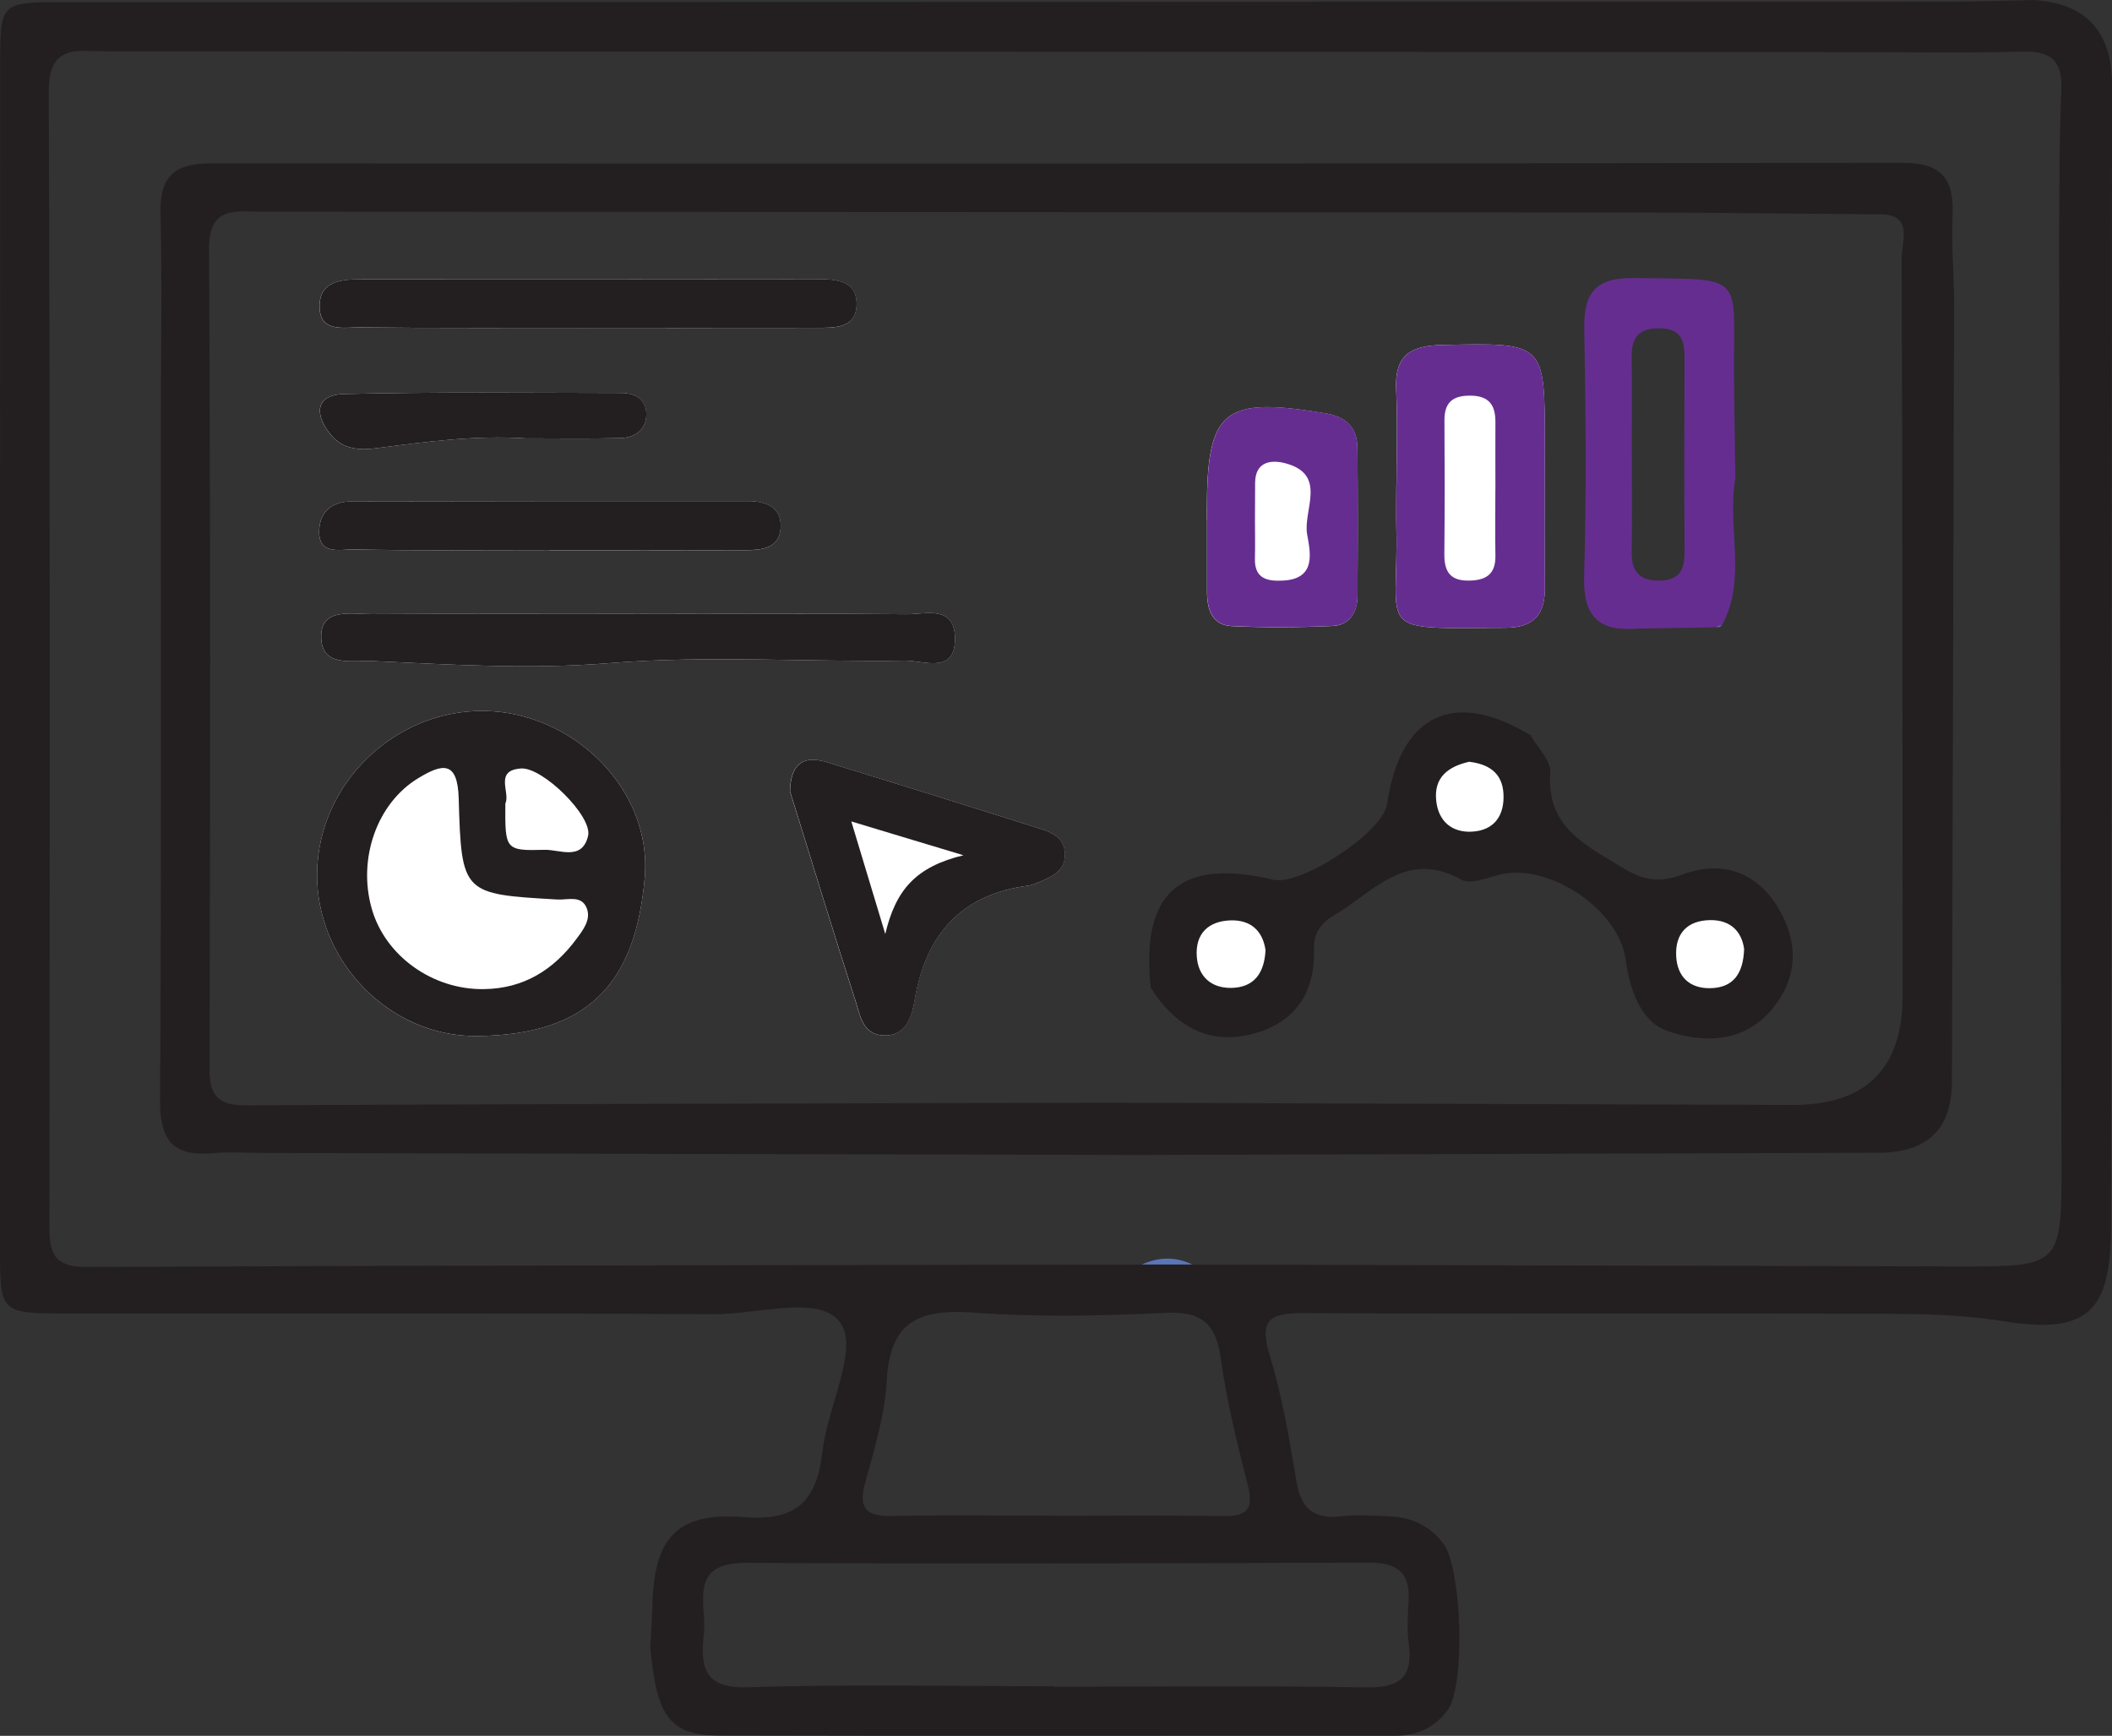 <?xml version="1.0" encoding="UTF-8"?>
<svg id="Layer_1" data-name="Layer 1" xmlns="http://www.w3.org/2000/svg" viewBox="0 0 43.515 35.766">
  <rect x="0" y="0" width="43.515" height="35.766" fill="#333333" stroke="none"/>
  <defs>
    <style>
      .cls-1 {
        fill: #662d91;
      }

      .cls-1, .cls-2, .cls-3, .cls-4 {
        stroke-width: 0px;
      }

      .cls-2 {
        fill: #fff;
      }

      .cls-3 {
        fill: #231f20;
      }

      .cls-4 {
        fill: #5a76b8;
      }
    </style>
  </defs>
  <path class="cls-3" d="m41.876,0q1.639.084,1.639,1.752c-.005,7.828-.01,15.656-.018,23.484-.002,1.786-.466,2.269-2.226,1.986-1.117-.179-2.218-.148-3.327-.153-3.684-.017-7.368.009-11.052-.013-.669-.004-.971.082-.734.86.257.845.407,1.727.552,2.601.094.564.354.792.924.725.324-.038.657-.011.986,0,.45.016.827.189,1.11.55.389.496.47,2.919.102,3.435-.267.374-.634.537-1.101.537-4.638-.004-9.276.009-13.914-.005-1.021-.003-1.29-.39-1.418-1.817.015-.296.035-.59.043-.886.037-1.36.504-1.907,1.874-1.797,1.116.09,1.514-.342,1.631-1.361.104-.909.742-2.087.376-2.632-.405-.604-1.703-.183-2.609-.188-4.475-.024-8.949-.012-13.424-.015C.038,27.063,0,27.028,0,25.804,0,17.645,0,9.485.003,1.326.004.047.01.045,1.309.045c12.964-.004,25.927-.006,38.891-.011.559,0,1.117-.022,1.676-.033Zm-17.309,26.055c5.254.013,10.508.027,15.762.039,2.143.005,2.149.002,2.145-2.159-.014-6.337-.033-12.674-.05-19.011.012-1.02.001-2.04.046-3.058.026-.598-.189-.818-.791-.802-1.217.033-2.436.01-3.654.009-11.95-.005-23.899-.011-35.849-.015-.578,0-1.176-.158-1.172.826.03,7.801.023,15.602.013,23.403,0,.564.125.821.764.818,6.814-.031,13.628-.036,20.441-.048.434,0,.869,0,1.303,0,.347,0,.695,0,1.042,0Zm-2.854,8.69v.009c2.139,0,4.278-.023,6.416.013.674.011.987-.173.898-.881-.037-.292-.024-.593-.005-.887.04-.601-.237-.804-.823-.802-4.277.016-8.554.026-12.832.005-1.207-.006-.798.858-.864,1.463-.069.642-.028,1.129.892,1.1,2.104-.066,4.211-.021,6.316-.021Zm.033-3.517v.004c1.152,0,2.304-.014,3.455.007.488.009.635-.14.51-.633-.219-.859-.435-1.725-.556-2.602-.1-.725-.388-.991-1.143-.954-1.313.065-2.637.093-3.947-.004-1.1-.081-1.728.161-1.794,1.39-.038.713-.256,1.422-.446,2.119-.15.55.042.692.563.681,1.118-.024,2.238-.007,3.357-.007Z"/>
  <path class="cls-4" d="m23.525,26.055c.348-.159.696-.165,1.043,0-.348,0-.696,0-1.043,0Z"/>
  <path class="cls-3" d="m40.261,6.099c-.015,5.397-.03,10.794-.044,16.191q-.004,1.454-1.5,1.462c-5.101.015-10.202.031-15.304.047-5.989-.014-11.976-.029-17.964-.043-.362,0-.726-.027-1.085.005-.826.073-1.072-.297-1.067-1.101.03-4.672.016-9.344.017-14.016,0-1.415.029-2.83-.008-4.244-.02-.779.301-1.035,1.054-1.035,11.615.01,23.23.007,34.846-.011.79-.001,1.057.331,1.025,1.07-.024.557.017,1.117.029,1.675Zm-17.425,16.622c4.699.015,9.398.032,14.097.045q2.271.006,2.268-2.255c-.004-5.061,0-10.121-.021-15.182-.001-.349.27-.946-.501-.913-1.678-.013-3.356-.036-5.034-.038-9.414-.008-18.827-.01-28.241-.015-.552,0-1.103-.136-1.098.786.033,5.628.025,11.256.012,16.884-.001.559.193.743.745.741,5.924-.028,11.848-.038,17.773-.053Z"/>
  <path class="cls-2" d="m9.971,14.648c-1.846-.021-3.414,1.503-3.438,3.342-.023,1.794,1.474,3.374,3.291,3.357,2.294-.021,3.271-1.085,3.46-3.266.157-1.816-1.477-3.412-3.313-3.433Zm6.306,1.661c.445,1.431.884,2.876,1.348,4.314.095.294.144.692.573.711.496.022.592-.425.647-.742.235-1.347.957-2.161,2.338-2.344.096-.013.189-.057.279-.096.249-.106.484-.229.478-.553-.005-.329-.252-.443-.507-.523-1.468-.463-2.937-.923-4.409-1.374-.513-.157-.739.083-.749.606Zm-3.116-3.66c-1.839,0-3.678-.006-5.516.005-.404.002-1.02-.134-1.028.45-.009.659.638.498,1.07.517,1.618.073,3.225.175,4.859.043,2.022-.164,4.069-.021,6.104-.052.377-.006,1.053.297,1.025-.491-.023-.657-.615-.461-.998-.465-1.839-.019-3.677-.009-5.516-.007Zm15.612-2.656h-.003c0,.295-.006.591,0,.886.049,2.182-.5,2.074,2.249,2.056.593-.004.82-.281.812-.848-.013-.985-.002-1.97-.002-2.955,0-2.089,0-2.069-2.117-2.024-.66.014-.979.221-.946.914.031.655.007,1.313.007,1.97Zm-16.724-3.237c1.578,0,3.155.002,4.733-.001.395,0,.888.03.865-.528-.019-.459-.461-.476-.837-.476-3.122.003-6.245.005-9.367.004-.42,0-.864.038-.86.566.005.539.503.422.831.425,1.545.017,3.089.008,4.634.01Zm12.817,3.952h.003c0,.494,0,.987,0,1.481,0,.36.096.693.512.713.689.032,1.381.027,2.07-.003.344-.015.515-.275.518-.611.007-1.02.01-2.04-.002-3.06-.005-.418-.228-.639-.661-.711-2.101-.35-2.44-.081-2.44,1.995,0,.066,0,.132,0,.197Zm-13.552.626s0,.003,0,.005c1.345,0,2.691.003,4.036-.002.336-.001.711-.029.734-.467.022-.423-.305-.543-.666-.544-2.723-.002-5.447.001-8.17.006-.378,0-.645.18-.671.571-.037.548.429.413.701.419,1.345.026,2.69.012,4.036.012Zm-.509-2.302c.657,0,1.314.01,1.971-.005.288-.007.527-.154.539-.466.013-.323-.217-.463-.516-.464-1.906-.002-3.812-.025-5.717.022-.541.013-.635.372-.285.818.268.34.629.342.983.295,1.005-.131,2.007-.265,3.024-.201Z"/>
  <path class="cls-3" d="m31.539,15.152c.142.257.423.525.404.769-.086,1.114.711,1.48,1.462,1.943.422.26.755.345,1.26.156.775-.29,1.506-.084,1.964.672.431.712.426,1.444-.116,2.098-.59.713-1.442.708-2.174.446-.537-.193-.762-.852-.843-1.459-.14-1.052-1.624-2.029-2.631-1.747-.248.069-.579.196-.758.096-1.14-.641-1.813.262-2.618.732-.268.157-.429.366-.418.715.028.907-.416,1.52-1.289,1.737-.917.227-1.587-.196-2.073-.959-.209-1.961.605-2.679,2.522-2.225.573.136,2.264-.984,2.347-1.554.27-1.855,1.375-2.384,2.961-1.42Zm-5.465,4.419c-.057-.385-.298-.618-.712-.607-.457.012-.734.266-.703.74.027.415.296.655.705.651.467-.004.69-.294.711-.784Zm9.861-.02c-.05-.362-.281-.601-.702-.594-.47.008-.722.276-.697.746.022.418.271.66.694.656.48-.004.688-.296.705-.809Zm-5.666-3.856c-.44.101-.73.326-.677.807.046.419.321.651.727.633.472-.021.686-.338.657-.792-.027-.431-.322-.603-.707-.648Z"/>
  <path class="cls-3" d="m9.971,14.648c1.836.021,3.47,1.617,3.313,3.433-.188,2.181-1.165,3.245-3.46,3.266-1.817.016-3.314-1.563-3.291-3.357.024-1.839,1.592-3.363,3.438-3.342Zm-.002,5.732c.82-.009,1.438-.397,1.912-1.039.134-.182.299-.392.209-.626-.107-.278-.392-.169-.605-.181-1.95-.113-1.978-.11-2.034-2.081-.022-.792-.342-.717-.834-.419-.847.513-1.252,1.655-.958,2.688.276.973,1.253,1.674,2.31,1.658Zm.443-3.827c-.007.954-.006.98.807.957.308-.009.775.236.898-.288.094-.402-.933-1.416-1.38-1.388-.563.036-.218.498-.324.718Z"/>
  <path class="cls-3" d="m16.278,16.308c.01-.523.236-.763.749-.606,1.472.451,2.941.911,4.409,1.374.255.08.501.194.507.523.005.324-.23.447-.478.553-.091.038-.183.083-.279.096-1.381.183-2.104.997-2.338,2.344-.055.316-.151.764-.647.742-.43-.019-.478-.417-.573-.711-.464-1.438-.904-2.883-1.348-4.314Zm1.262.617c.25.828.442,1.463.7,2.32.213-.902.622-1.384,1.611-1.623-.897-.27-1.505-.454-2.312-.697Z"/>
  <path class="cls-3" d="m13.162,12.648c1.839,0,3.678-.011,5.516.008.383.004.975-.193.998.465.028.789-.648.486-1.025.491-2.035.031-4.082-.112-6.104.052-1.635.133-3.241.03-4.859-.043-.432-.02-1.079.142-1.07-.517.008-.584.624-.448,1.028-.45,1.839-.011,3.678-.005,5.516-.006Z"/>
  <path class="cls-3" d="m12.05,6.754c-1.545-.001-3.09.009-4.634-.009-.328-.004-.826.114-.831-.425-.005-.527.439-.566.86-.566,3.122.001,6.245-.001,9.367-.004.376,0,.818.016.837.476.023.558-.47.527-.865.528-1.578.003-3.155.001-4.733,0Z"/>
  <g>
    <path class="cls-1" d="m35.755,9.856c-.18,1.003.25,2.063-.28,3.034-.042-.009-.078.003-.107.035-.546.009-1.093.018-1.639.027-.779.065-1.114-.243-1.09-1.073.049-1.702.034-3.406.003-5.108-.014-.748.245-1.054,1.026-1.042,2.31.035,2.048-.129,2.059,1.968.004.72.018,1.44.027,2.16Zm-2.133-.545c0,.69.008,1.38-.003,2.07-.007.422.192.596.599.582.386-.013.492-.23.49-.581-.008-1.347-.005-2.694-.001-4.041,0-.338-.084-.563-.489-.576-.421-.013-.604.16-.599.574.008.657.002,1.314.002,1.971Z"/>
    <path class="cls-1" d="m28.774,9.992c0-.657.024-1.314-.007-1.97-.033-.693.286-.9.946-.914,2.117-.045,2.117-.065,2.117,2.024,0,.985-.011,1.97.002,2.955.008.567-.22.844-.812.848-2.749.018-2.2.126-2.249-2.056-.007-.295,0-.591,0-.886h.003Zm2.037.086c0-.458-.003-.916,0-1.373.003-.347-.119-.548-.51-.553-.37-.004-.542.138-.54.512.006.916.007,1.831-.002,2.747-.004.354.109.556.501.552.354-.003.557-.128.551-.511-.007-.458-.002-.916-.001-1.373Z"/>
    <path class="cls-1" d="m24.868,10.707c0-.066,0-.132,0-.197,0-2.075.339-2.344,2.44-1.995.433.072.656.293.661.711.012,1.02.009,2.04.002,3.06-.002.336-.173.596-.518.611-.689.031-1.381.035-2.07.003-.416-.019-.511-.353-.512-.713-.001-.494,0-.987,0-1.481h-.003Zm.989.02c0,.261.006.522-.001.783-.011.425.271.47.588.452.683-.039.552-.586.488-.951-.089-.501.429-1.236-.454-1.467-.281-.074-.613-.039-.618.401-.003.261,0,.522-.003.783Z"/>
  </g>
  <path class="cls-3" d="m11.315,11.333c-1.345,0-2.691.014-4.036-.012-.272-.005-.738.13-.701-.419.026-.391.293-.57.671-.571,2.723-.005,5.447-.008,8.17-.006.36,0,.688.121.666.544-.023.438-.397.465-.734.467-1.345.005-2.691.002-4.036.002,0-.002,0-.003,0-.005Z"/>
  <path class="cls-3" d="m10.806,9.031c-1.017-.064-2.019.07-3.024.201-.354.046-.716.045-.983-.295-.35-.446-.256-.805.285-.818,1.905-.047,3.811-.024,5.717-.022.298,0,.529.14.516.464-.013.311-.252.459-.539.466-.657.015-1.314.005-1.971.005Z"/>
  <path class="cls-4" d="m35.369,12.924c.029-.032.065-.044.107-.035-.032.026-.067.037-.107.035Z"/>
  <g>
    <path class="cls-2" d="m26.074,19.571c-.021.489-.244.779-.711.784-.409.004-.678-.236-.705-.651-.031-.474.246-.728.703-.74.414-.011.656.222.712.607Z"/>
    <path class="cls-2" d="m35.935,19.552c-.017.513-.226.804-.705.809-.423.004-.671-.239-.694-.656-.025-.47.227-.738.697-.746.421-.007.652.232.702.594Z"/>
    <path class="cls-2" d="m30.269,15.696c.385.045.68.216.707.648.029.454-.186.771-.657.792-.406.018-.681-.214-.727-.633-.053-.481.237-.706.677-.807Z"/>
  </g>
</svg>
